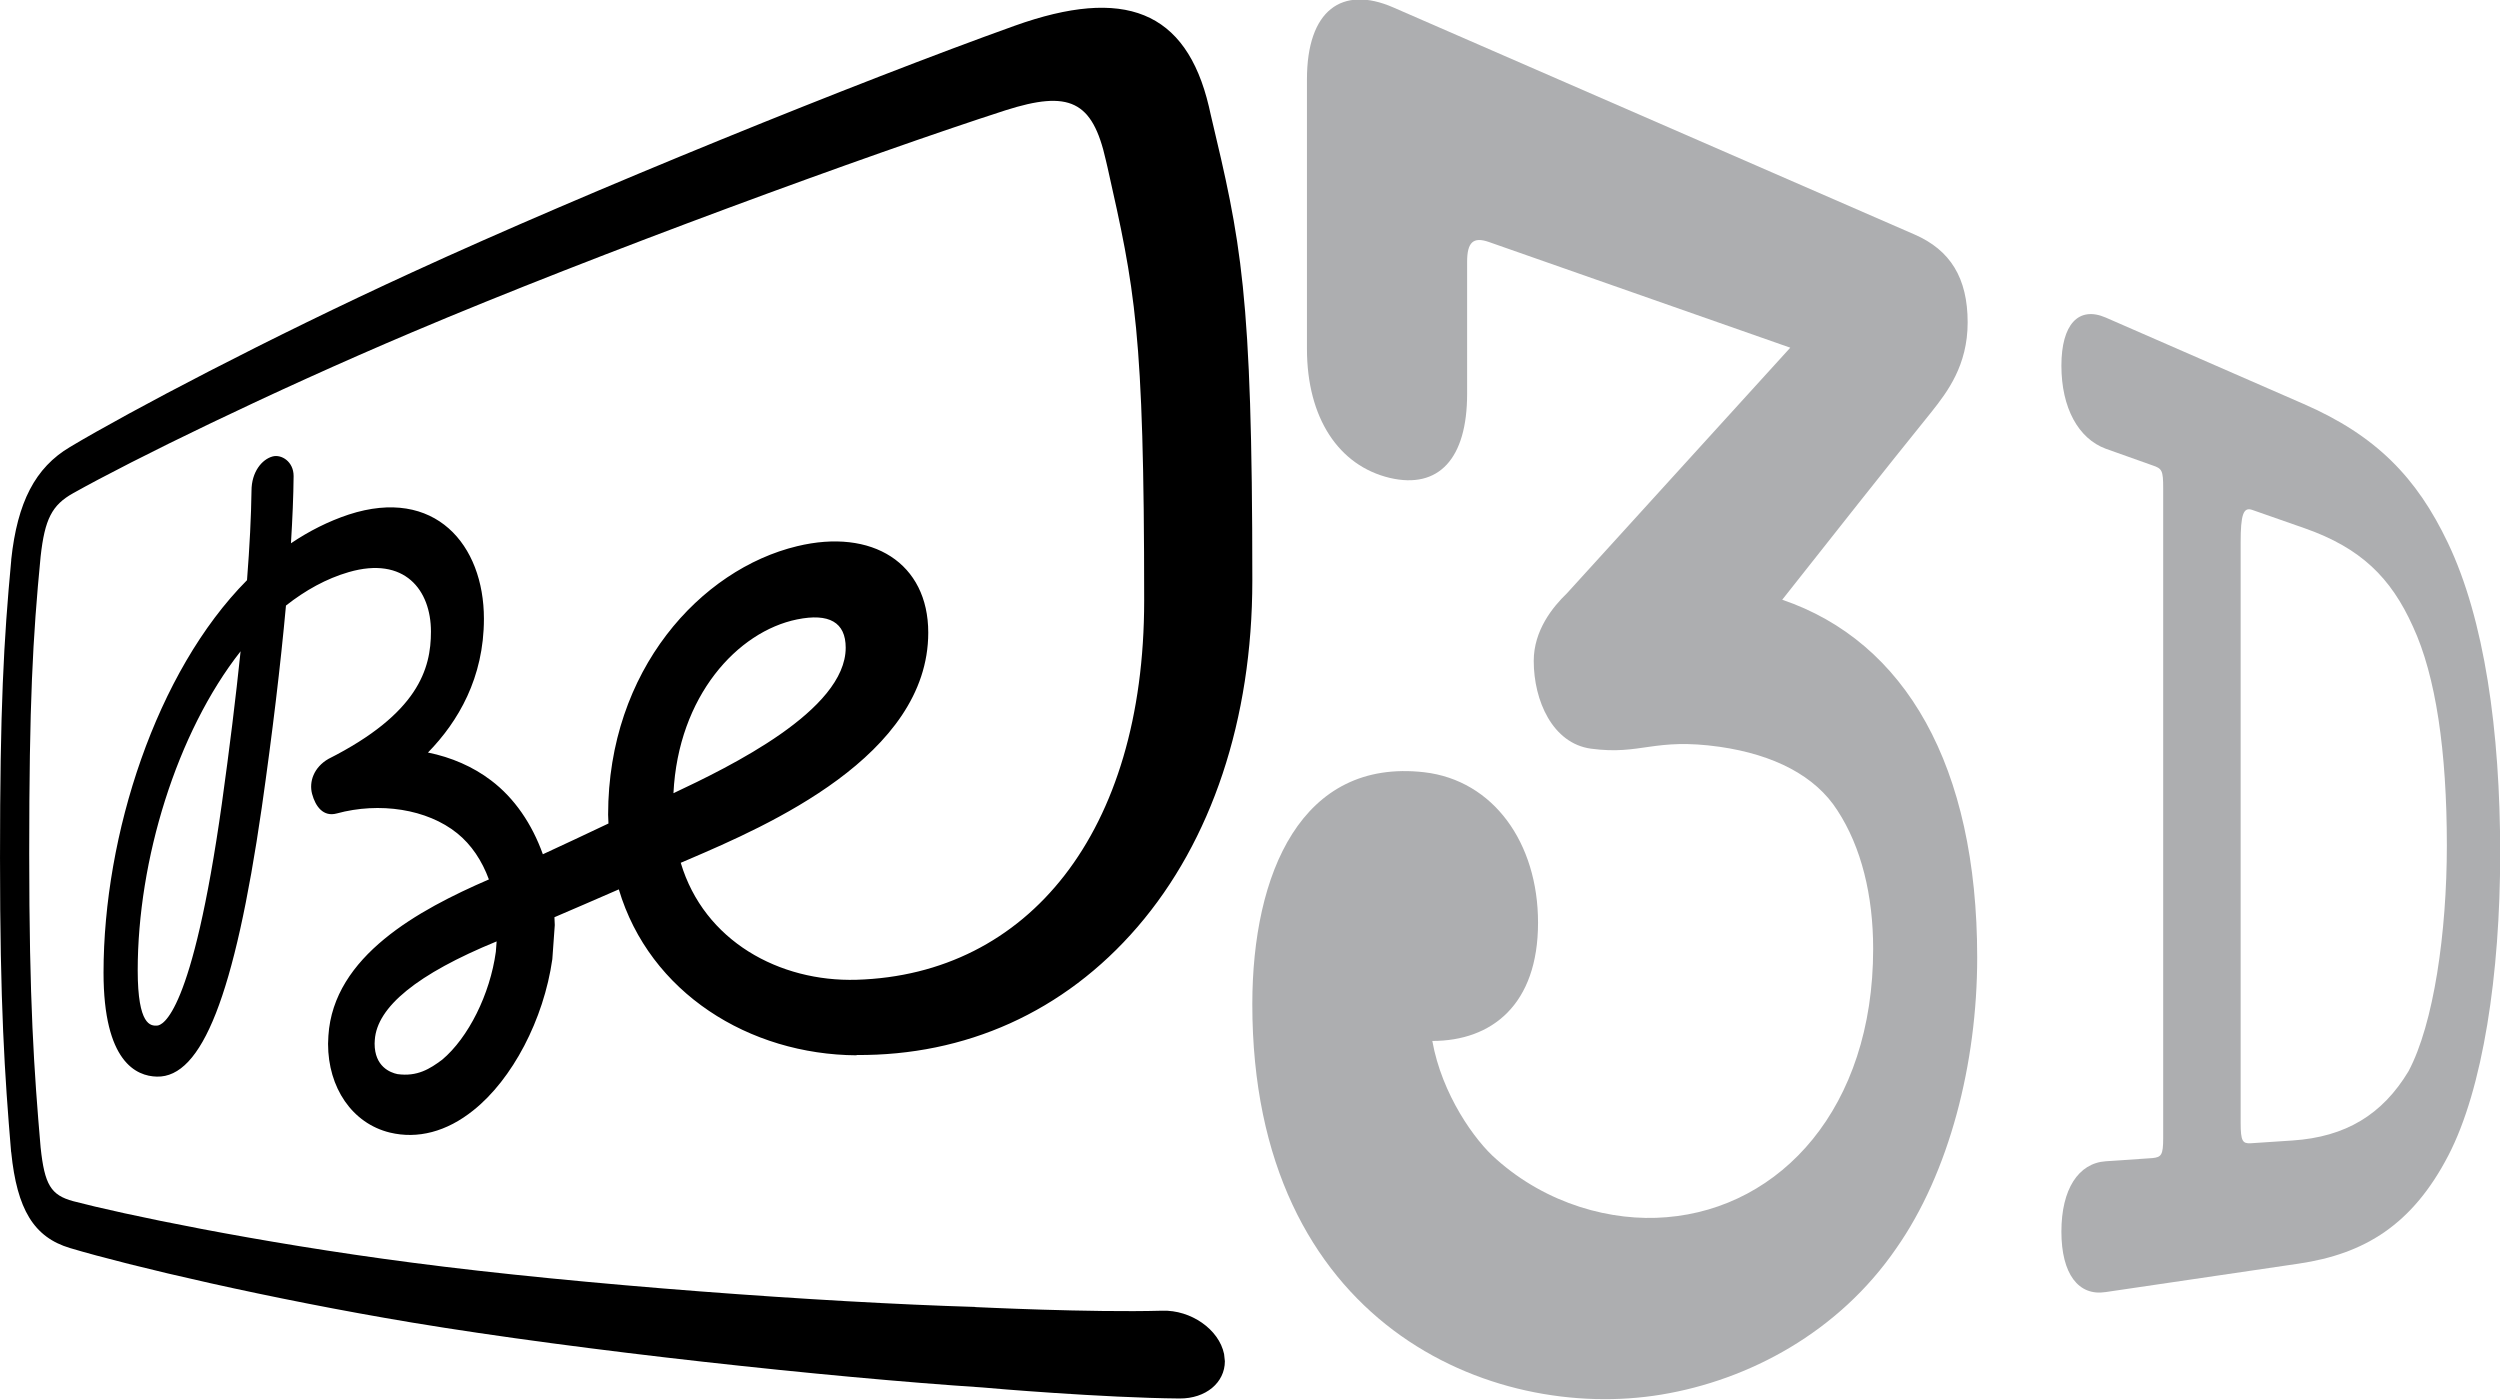 <svg width="1428.8" height="800" data-name="Calque 1" version="1.1" viewBox="0 0 1428.8 800" xmlns="http://www.w3.org/2000/svg">
 <path d="m283.37 544.06c-3.298 24.126-15.682 49.021-30.67 61.597-6.898 5.132-14.137 9.806-25.563 8.213-4.068-0.856-13.038-4.235-13.038-17.452l0.104-2.053c1.245-18.864 24.254-37.728 69.63-56.335l-0.457 6.031m-156.55-84.953c-16.99 120.89-33.981 127.05-37.19 127.05-3.362 0.104-10.934 0.217-10.934-31.569 0-62.881 22.162-135.77 58.8-182.36-2.759 26.564-6.314 55.566-10.677 86.878m328.74-105.1c18.3-3.721 27.77 1.668 27.77 16.169 0 35.804-66.268 68.013-98.441 83.156 2.746-55.566 36.638-92.396 70.67-99.33m33.994 248.96c61.906 0.425 118.4-24.254 160.6-73.275 42.168-49.021 65.575-118.32 65.575-197.88 0-165.67-6.519-193.52-23.869-266.66l-0.952-4.235c-13.026-55.053-48.521-68.527-110.97-46.198-88.122 31.569-244.18 94.832-344.33 140.91-82.566 37.856-161.41 79.435-195.59 99.836-19.903 11.806-30.08 31.569-33.596 64.292v0.425c-4.312 45.941-6.416 84.696-6.416 170.04 0 84.183 2.656 124.1 6.327 167.98l0.088 0.425c3.311 32.596 12.936 48.508 33.596 54.668 34.828 10.394 113.98 29.002 195.59 42.605 96.645 16.041 238.36 31.312 326.13 37.086 4.055 0.425 68.668 5.903 112.39 6.288 15.078 0.104 25.909-9.112 25.909-21.302l-0.449-4.106c-2.913-14.116-18.954-25.28-35.393-24.768-41.154 1.155-105.87-2.053-106.52-2.053l-0.553-0.104c-86.07-2.567-225.82-12.705-321.51-25.28-89.729-11.678-166.53-27.976-193.8-35.162-12.73-3.465-16.336-9.368-18.595-30.67-3.76-43.632-6.519-83.541-6.519-167.98 0-85.98 2.002-123.2 6.519-169.78 2.361-21.302 6.416-29.387 18.595-36.189 33.892-18.992 111.99-57.362 193.8-92.014 105.32-44.658 263.07-102.28 338.96-126.79 36.586-11.678 49.829-5.518 57.44 28.489l0.962 4.106c15.58 69.425 20.943 93.169 20.943 247.68 0 132.43-66.41 213.66-164.36 216.62-44.068 1.283-87.121-22.072-100.5-66.859l4.812-2.053c44.26-18.992 136.65-58.903 136.65-129.48 0-39.782-31.98-59.801-74.944-49.406-54.988 13.218-108.02 70.709-108.02 153.48l0.201 5.005c-16.336 7.7-21.354 10.137-37.497 17.58-6.211-17.324-16.195-32.082-29.618-42.22-10.279-7.828-22.714-13.218-36.047-15.913 17.299-17.709 31.98-42.733 31.98-76.483 0-42.22-27.924-75.585-77.241-59.544-11.64 3.85-22.766 9.496-33.044 16.426 0.856-13.987 1.412-26.82 1.514-38.241v-0.217c0-8.236-6.956-12.512-11.986-11.164-6.105 1.636-12.075 8.839-12.075 19.634-0.201 14.501-1.048 31.697-2.567 51.075-51.973 52.357-82.001 145.65-82.001 224.31 0 51.075 18.8 59.159 30.478 59.416 25.665 0.642 44.362-46.069 59.954-153.73 6.108-42.733 10.729-81.488 13.834-115.49 11.074-8.726 23.061-15.399 35.893-19.121 31.98-9.24 46.968 10.266 46.968 34.007 0 21.302-7.276 46.84-58.608 72.762-8.347 4.819-11.181 13.06-9.317 20.019 1.911 7.131 6.373 13.218 14.039 11.164 24.459-6.673 51.729-2.567 68.873 11.293 8.123 6.545 14.18 15.656 18.146 26.435h-0.104c-39.999 17.324-88.777 43.76-91.64 89.32l-0.192 4.62c0 25.024 13.782 45.428 35.29 50.689 15.887 3.85 32.48-0.425 47.763-12.705 22.265-17.709 40.205-51.845 45.12-86.365l1.399-19.506-0.192-4.491c14.629-6.288 19.442-8.341 36.791-15.913 17.645 59.159 74.545 94.45 135.9 94.832" stroke-width="8.889"/>
 <g transform="matrix(106.94 0 0 -106.94 -3972.1 42614)" fill="#adaeb0">
  <path d="m44.984 396.38c0-0.347-0.152-0.51-0.413-0.449-0.273 0.065-0.443 0.32-0.443 0.69v1.44c0 0.371 0.188 0.503 0.46 0.385l2.787-1.214c0.191-0.083 0.284-0.232 0.284-0.47 0-0.23-0.109-0.372-0.193-0.478-0.256-0.317-0.52-0.652-0.798-1.004 0.658-0.224 1.042-0.888 1.042-1.912 0-0.565-0.149-1.15-0.433-1.555-0.308-0.448-0.786-0.703-1.255-0.781-0.906-0.15-2.186 0.373-2.186 2.086 0 0.702 0.264 1.315 0.919 1.24 0.369-0.043 0.608-0.377 0.608-0.804 0-0.438-0.247-0.632-0.565-0.632 0.051-0.286 0.228-0.534 0.342-0.632 0.27-0.241 0.617-0.335 0.91-0.31 0.611 0.05 1.104 0.584 1.104 1.434 0 0.286-0.063 0.544-0.191 0.74-0.118 0.185-0.339 0.298-0.629 0.34-0.354 0.05-0.418-0.046-0.688-0.01-0.205 0.028-0.306 0.256-0.306 0.469 0 0.163 0.101 0.288 0.178 0.362l1.193 1.312-1.611 0.565c-0.083 0.029-0.116-1e-3 -0.116-0.106"/>
  <path d="m49.395 392.39c0.285 0.019 0.481 0.139 0.62 0.37 0.135 0.253 0.205 0.742 0.205 1.207 0 0.503-0.059 0.906-0.181 1.169-0.118 0.263-0.28 0.421-0.579 0.526l-0.28 0.098c-0.048 0.017-0.062-0.026-0.062-0.174v-3.102c0-0.098 0.011-0.11 0.051-0.109zm-0.748-0.094c0.047 5e-3 0.057 0.016 0.057 0.107v3.473c0 0.095-0.006 0.105-0.057 0.122l-0.25 0.089c-0.146 0.054-0.237 0.218-0.237 0.444 0 0.22 0.091 0.32 0.237 0.257l1.056-0.461c0.389-0.169 0.606-0.394 0.772-0.742 0.196-0.409 0.28-1.006 0.28-1.661 0-0.644-0.092-1.258-0.277-1.614-0.192-0.37-0.447-0.526-0.799-0.578l-1.032-0.152c-0.146-0.023-0.237 0.097-0.237 0.323 0 0.227 0.091 0.366 0.237 0.376"/>
 </g>
</svg>
